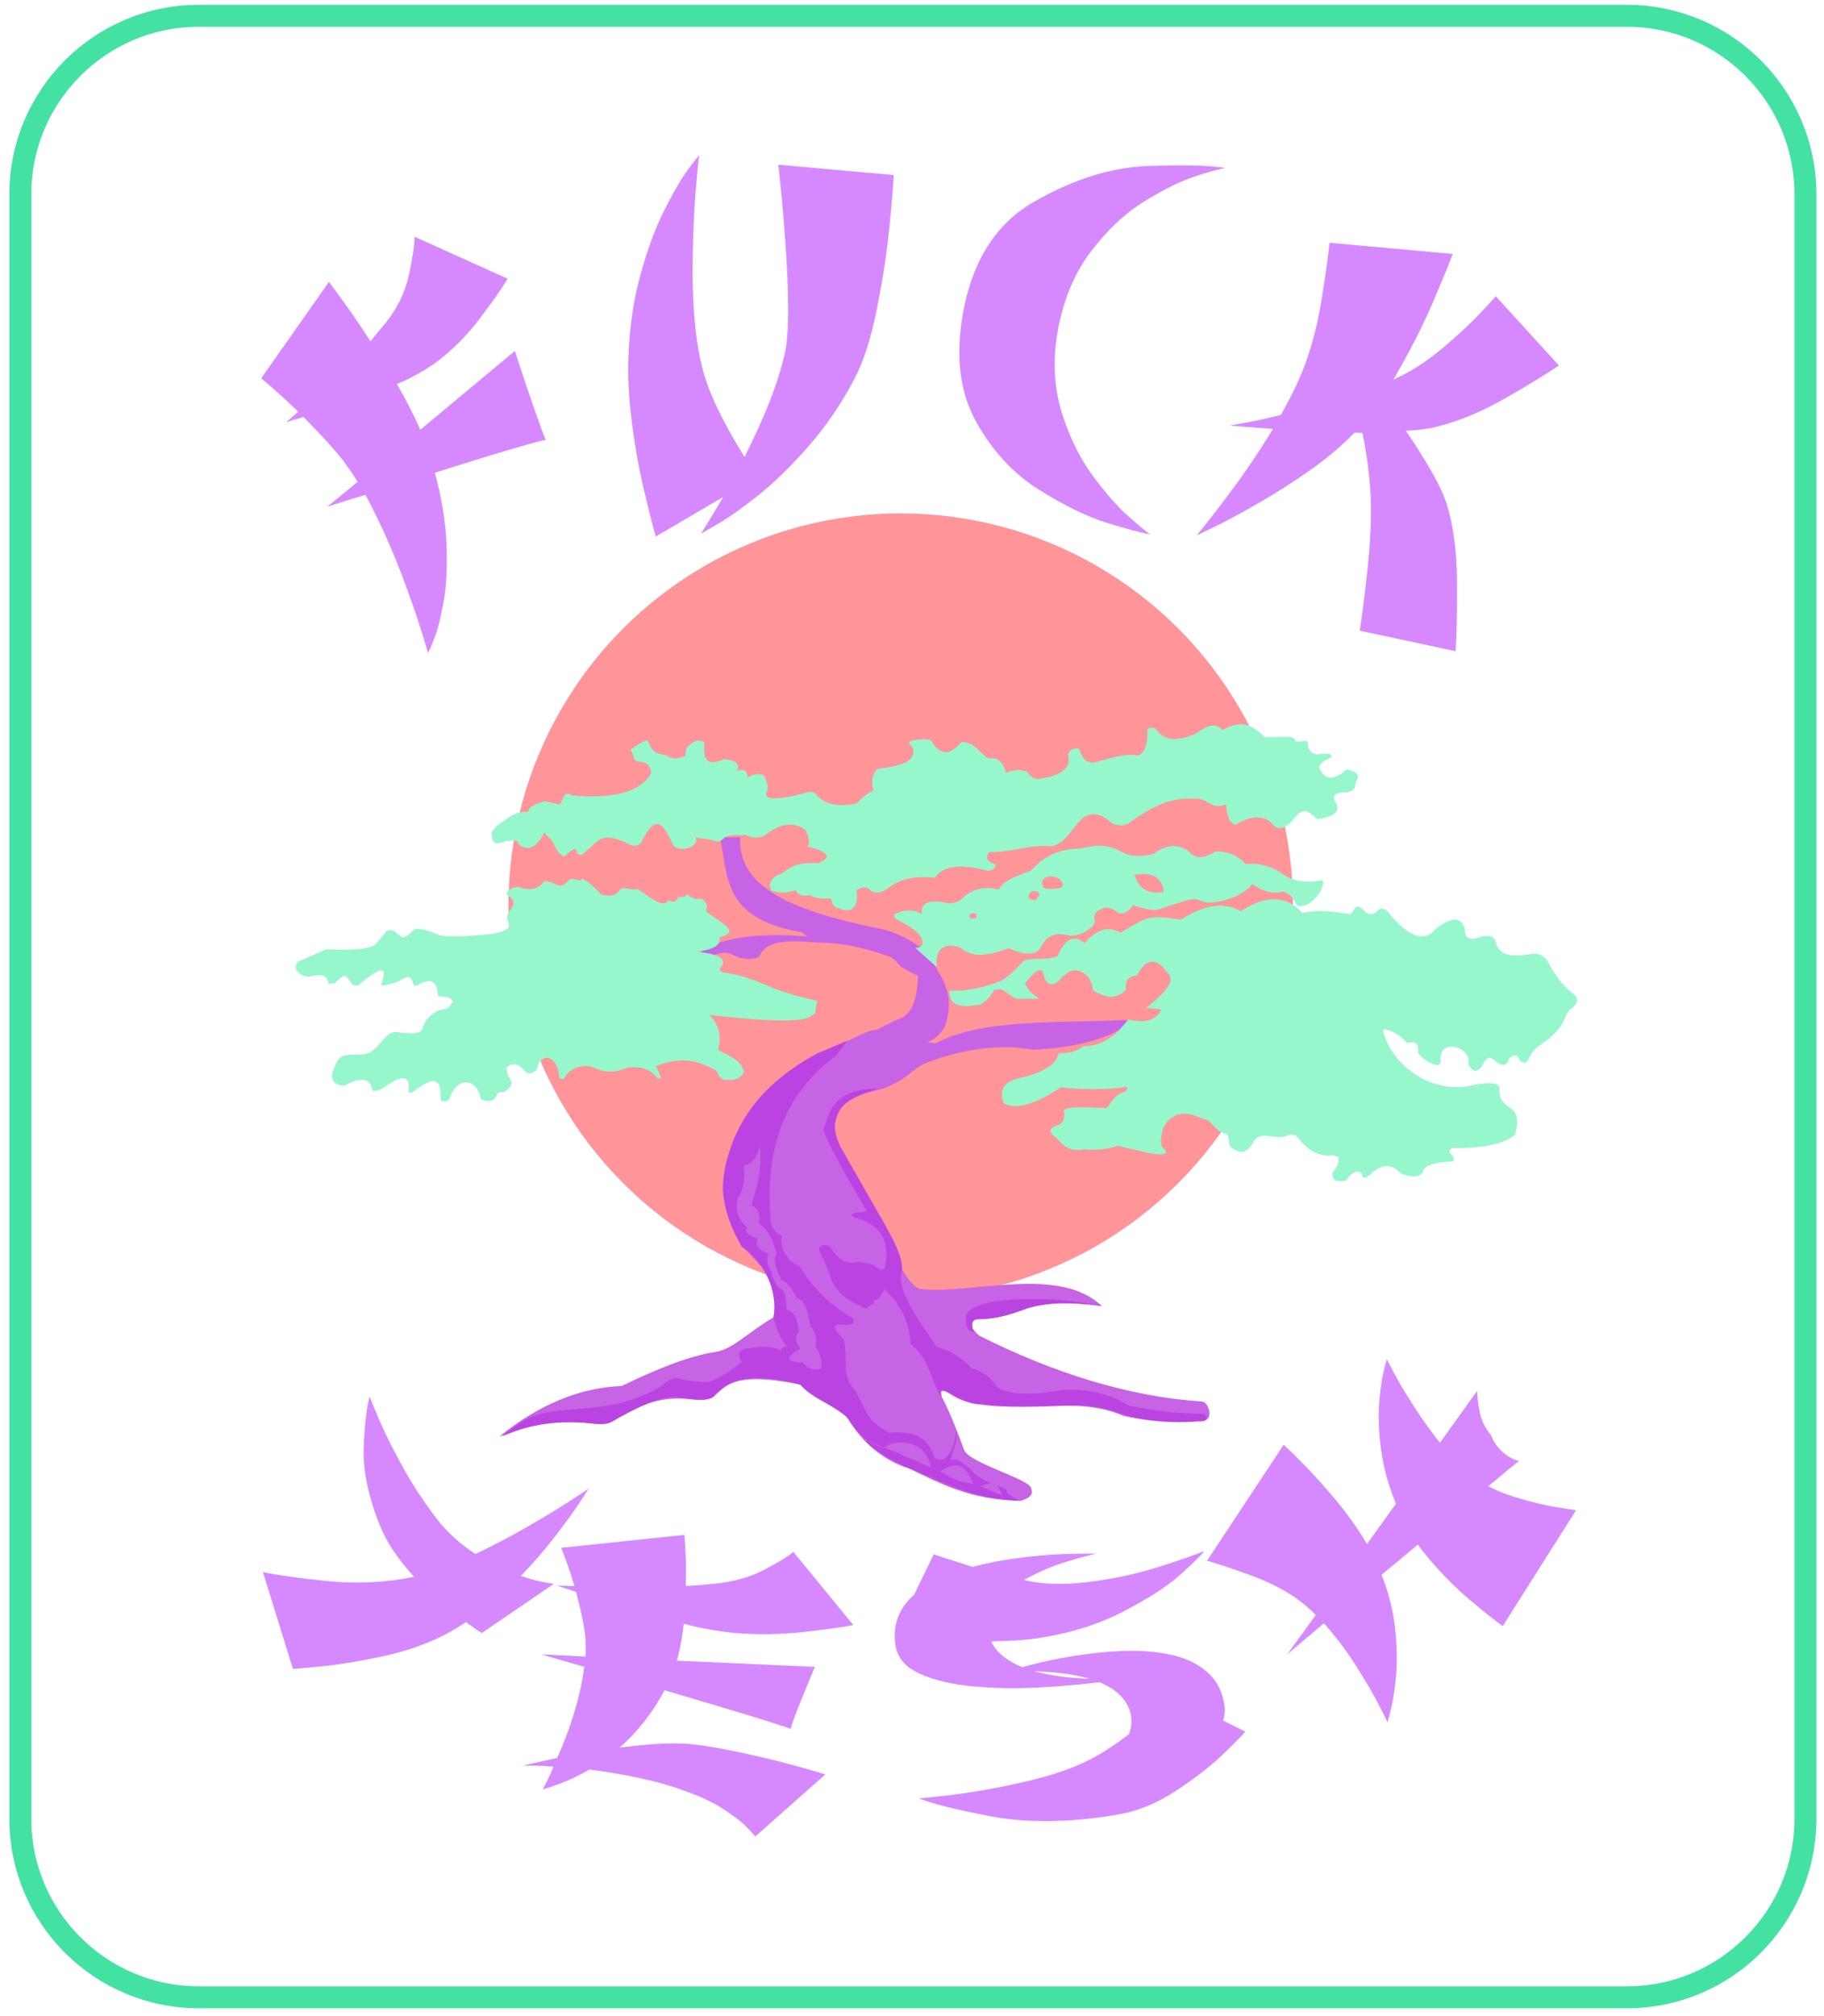 <?xml version="1.0" encoding="UTF-8" standalone="no"?><!DOCTYPE svg PUBLIC "-//W3C//DTD SVG 1.1//EN" "http://www.w3.org/Graphics/SVG/1.1/DTD/svg11.dtd"><svg width="100%" height="100%" viewBox="0 0 1031 1139" version="1.1" xmlns="http://www.w3.org/2000/svg" xmlns:xlink="http://www.w3.org/1999/xlink" xml:space="preserve" xmlns:serif="http://www.serif.com/" style="fill-rule:evenodd;clip-rule:evenodd;stroke-linecap:round;stroke-linejoin:round;stroke-miterlimit:1.5;"><rect id="Artboard1" x="0" y="0" width="1030.91" height="1138.53" style="fill:none;"/><path d="M1020.51,109.834c0,-55.69 -45.213,-100.903 -100.903,-100.903l-807.224,-0c-55.69,-0 -100.903,45.213 -100.903,100.903l0,917.747c0,55.69 45.213,100.903 100.903,100.903l807.224,0c55.69,0 100.903,-45.213 100.903,-100.903l0,-917.747Z" style="fill:none;stroke:#43e2a3;stroke-width:12.41px;"/><g><circle cx="509.112" cy="511.802" r="221.729" style="fill:#ff9499;"/><path id="tree" d="M282.14,811.73c41.664,-17.499 54.224,-2.024 64.925,-9.07c29.116,-19.171 43.487,-9.928 52.274,-11.935c10.878,-2.484 6.687,-17.983 53.229,-8.354c5.493,7.955 23.118,13.235 26.495,18.857c8.387,13.96 19.882,23.776 35.088,28.643c17.682,8.445 34.379,17.617 62.777,18.141c4.439,-1.366 7.445,-3.282 5.968,-6.922c-0.122,-5.246 -35.279,-14.385 -37.953,-21.96c-6.257,-16.951 -10.147,-25.486 -13.128,-30.792c-0.752,-2.161 0.564,-2.668 2.864,-2.387c7.703,4.89 11.56,10.416 59.913,8.593c13.388,-0.651 26.824,-0.43 40.578,5.49c13.118,2.808 26.834,4.297 41.771,3.103c10.754,1.005 6.223,-10.973 2.626,-11.219c-42.01,-2.867 -84.021,-16.182 -126.031,-37.236c-4.498,-3.803 -6.364,-7.167 -1.369,-9.388c28.83,-0.3 23.434,-13.716 70.759,-7.224c-24.115,-23.298 -73.05,-6.776 -101.852,-9.644c-3.16,0.125 -6.968,-4.069 -11.219,-11.219c0.423,-5.876 -5.01,-19.044 -23.869,-48.932c-3.637,-5.763 -10.382,-14.514 -14.083,-26.734c-1.069,-13.954 5.305,-21.92 25.062,-25.779c16.682,-5.548 17.759,-11.849 27.178,-15.447c22.207,-8.485 43.194,-10.383 59.946,-7.229c17.062,-0.761 32.064,-3.581 44.397,-9.071c9.719,-4.957 12.492,-7.773 6.206,-7.638c-37.769,1.759 -79.612,-0.846 -105.98,13.128l-4.535,-0.716c2.917,-1.11 5.899,-2.615 9.547,-8.115c3.801,-10.071 3.622,-19.664 -1.67,-28.644c-5.311,-9.146 -7.54,-18.485 -31.031,-26.495c-45.16,-9.167 -84.536,-21.069 -82.588,-52.513l-11.457,0.239c4.762,21.449 0.89,45.832 46.306,53.468l2.865,2.387c-26.414,-2.021 -48.311,-0.204 -60.867,9.547l1.909,4.297c18.548,-10.642 14.18,0.485 29.121,-1.432c0.965,-0.049 2.803,-0.662 3.252,-1.717c3.682,-8.646 16.813,-8.68 31.597,-7.354c10.904,0.181 22.891,1.241 42.169,8.225c2.879,1.534 4.802,4.843 6.802,6.04c6.319,3.781 9.002,4.027 8.793,5.308c-0.608,12.094 -3.123,21.851 -11.822,24.028l-12.15,6.026c-4.482,-1.043 -23.467,11.223 -30.45,11.957c-36.827,20.311 -54.724,46.747 -56.093,78.53c1.415,11.044 4.52,21.941 11.935,32.463c10.118,10.418 21.136,20.3 16.708,39.384c-15.111,9.015 -22.364,17.401 -31.985,19.334c-11.158,1.589 -26.627,6.282 -53.706,19.335c-23.715,0.896 -46.78,10.561 -69.222,28.643Z" style="fill:#c763e5;"/><path d="M463.359,707.141c-0.864,-3.219 1.009,-4.281 5.617,-3.188c2.787,4.863 6.069,9.012 11.848,9.554c8.365,-0.952 12.718,0.815 15.936,3.351c2.675,1.203 3.775,0.044 3.796,-2.733c2.352,-14.458 -4.224,-22.891 -18.067,-26.418c-1.423,-1.048 -1.65,-1.544 1.614,-2.728c1.739,0.184 3.678,-0.065 5.825,-0.763c-19.266,-32.872 -24.194,-43.258 -24.444,-46.307l3.948,-10.628c5.692,-9.785 15.652,-12.299 27.177,-12.146c-10.357,2.717 -20.578,7.349 -22.926,13.745c-1.402,3.818 -3.763,7.918 1.215,18.746l18.978,33.249c7.2,13.007 16.42,26.907 15.974,36.535c-1.808,5.682 -0.683,12.68 9.988,29.509l9.565,14.12c5.89,1.772 11.82,3.669 19.889,12.146c5.248,1.411 10.061,4.129 13.816,10.02c3.897,3.593 12.497,5.206 28.998,3.492c8.059,-1.753 15.396,-1.488 22.622,-0.911c8.766,1.339 16.619,4.013 23.229,8.502c11.475,2.008 21.633,4.264 42.208,4.555c1.621,0.742 2.384,1.769 1.518,3.34c-7.93,1.32 -17.283,1.623 -28.695,0.456c-6.714,-0.607 -13.683,-1.762 -21.559,-4.859c-8.632,-2.817 -18.686,-4.643 -32.794,-3.643c-25.492,0.918 -36.865,0.198 -43.766,-1.041c-4.613,1.1 -12.411,-2.817 -19.849,-6.702c-3.62,-1.911 -3.534,-1.149 -2.676,3.076c-5.474,-6.698 -6.693,-22.16 -17.517,-30.101c-0.857,-11.112 -4.551,-21.686 -15.03,-30.972c-1.825,4.227 -3.888,6.792 -6.377,6.376c1.14,1.23 0.825,2.043 -1.518,2.278c-2.015,2.778 -3.92,2.472 -5.769,0.607c-6.226,-2.405 -11.87,-6.357 -16.104,-14.07c-1.073,-2.665 0.058,-2.638 -6.67,-16.447Z" style="fill:#ba43e2;"/><path d="M618.393,737.198c-11.178,-2.113 -23.471,-3.454 -38.158,-3.138c-10.27,0.196 -23.436,0.586 -31.884,6.073c-1.586,1.207 -2.984,2.747 -2.125,8.3c0.672,3.33 2.6,4.329 5.162,4.15c-0.864,-0.509 -1.785,-0.811 -1.822,-4.352c0.114,-2.008 0.999,-2.986 2.733,-2.834c7.728,0.029 16.833,-1.615 28.34,-6.175c13.098,-3.754 25.47,-3.151 37.754,-2.024Z" style="fill:#ba43e2;"/><path d="M746.797,497.427c3.772,-0.39 -2.431,13.981 -11.672,14.638c-3.856,0.275 -2.401,-5.941 -9.804,-8.311c-7.141,1.81 -12.441,-0.878 -17.478,-4.208c-4.38,5.937 -17.092,11.161 -26.593,10.347c-7.062,-2.716 -5.636,-2.053 -11.766,-0.811l-12.575,4.049c-2.691,1.602 -7.843,1.312 -16.587,-1.741c-1.351,3.353 -6.109,5.929 -8.72,4.096c0,-0 -2.725,-2.637 -7.087,-2.781c-3.089,1.434 -7.207,2.544 -5.62,7.952c-0.174,3.675 -9.981,9.265 -14.839,7.819c-6.118,-1.409 -11.772,-1.058 -15.558,6.393c-2.479,4.686 -8.168,5.479 -18.328,0.853c-13.901,5.405 -22.458,4.644 -27.28,-0.427c-9.944,-2.963 -14.19,1.011 -13.426,11.083l-12.148,-10.869c3.537,0.179 4.656,-1.565 3.771,-4.878c-0.681,-2.546 -4.769,-6.564 -13.362,-10.68c-4.081,-2.23 -2.489,-3.839 2.132,-5.115c4.7,-0.852 8.408,-0.303 11.082,1.705c-0.001,-4.294 0.376,-8.402 12.361,-6.82c4.297,1.39 8.51,0.614 12.574,-4.049c5.688,-3.629 11.709,-5.175 18.328,-2.984c2.41,-2.912 3.478,-5.591 18.329,-10.656c6.176,-6.411 13.124,-12.248 27.492,-12.574c7.236,-1.402 14.378,-3.27 22.804,1.279c4.503,2.081 8.757,4.36 19.181,1.705c5.84,-4.421 12.136,-6.369 19.607,-1.705c3.202,3.755 7.461,5.548 15.558,0.213c5.772,0.269 11.51,1.374 17.049,7.246c4.976,-0.432 10.244,-0.46 18.968,4.262c6.818,5.727 14.926,6.46 23.607,4.969Zm-198.864,20.156c0.22,1.013 0.672,1.716 1.967,1.296c1.974,0.358 2.391,-0.7 1.743,-2.726c-2.228,-0.358 -3.747,-0.119 -3.71,1.43Zm38.527,-10.995c1.36,-0.213 1.41,-1.112 0.268,-2.637c-2.485,-0.817 -4.639,-0.828 -5.453,2.414c0.328,1.215 1.043,2.078 2.682,2.101c1.259,0.435 2.197,0.07 2.503,-1.878Zm54.751,-12.291c1.284,4.003 3.308,6.806 6.078,8.403c2.77,1.596 6.284,1.986 10.548,1.162c-0.911,-7.335 -5.465,-11.408 -16.626,-9.565Zm-52.025,6.079c-0.569,-3.008 0.525,-4.993 4.604,-5.14c3.002,0.016 5.49,0.892 6.704,3.888c0.381,1.293 0.268,2.435 -2.458,2.771c-5.862,0.823 -8.47,0.161 -8.85,-1.519Z" style="fill:#97f7cc;"/><path d="M191.11,598.842c-5.517,9.341 -4.373,14.243 3.751,14.492c9.118,-4.9 14.352,-4.25 15.515,2.216c0.381,1.671 3.129,0.778 6.867,-1.187c10.246,-7.399 14.999,-7.015 13.502,2.224c0.787,1.065 1.633,1.313 2.559,0.421c7.55,-5.453 16.564,-12.471 15.76,4.251c-0.067,1.389 4.58,1.57 5.209,-0.713c3.205,-11.617 15.092,-12.542 17.594,0.513c2.882,1.551 6.029,1.221 7.512,-0.028c3.127,-3.406 -0.307,-3.879 5.511,-3.998c2.521,-1.477 4.522,-3.392 4.247,-5.707c-2.21,-3.888 -2.557,-4.431 -2.809,-8.038c3.327,-3.33 6.655,-2.316 9.982,1.485c2.199,2.665 4.576,1.868 7.194,-0.361c0.51,-3.643 1.86,-5.791 5.167,-6.917c4.277,0.355 6.958,4.679 7.46,11.327c1.055,1.528 2.74,0.751 3.178,-0.167c2.454,-5.153 11.388,-8.41 17.281,-4.948c5.896,2.442 11.793,2.414 17.689,-0.426c8.979,-1.11 13.699,1.431 16.837,5.328c3.611,2.476 2.635,-0.593 -0.427,-6.181c15.684,-6.234 25.133,-2.336 34.1,2.345c1.714,4.139 3.845,5.915 6.393,5.328c5.083,0.465 7.909,-1.327 9.377,-4.476c-1.549,-6.557 -7.851,-8.743 -14.7,-12.511c2.396,-8.05 0.203,-14.4 -4.907,-19.67c39.746,4.572 55.478,3.768 57.969,-0c3.095,-0.021 1.202,-2.6 3.185,-7.904c-32.194,-7.074 -30.228,-12.49 -53.481,-16.179c-2.437,-0.775 -2.289,-2.31 -0,-4.475c0.959,-5.556 -7.56,-6.033 -14.706,-7.246c10.023,-1.075 13.607,-3.966 12.788,-8.099c12.904,-3.078 -0.098,-8.707 -7.775,-14.605c1.568,-3.555 -0,-5.738 -2.881,-7.346c-2.202,0.671 -4.569,0.518 -7.471,-2.309c-1.507,1.611 -3.251,1.959 -5.178,1.333c-1.665,4.194 -3.754,3.021 -5.844,1.837c-1.681,5.083 -8.443,-0.169 -17.256,-6.272c-2.868,1.565 -8.398,-1.97 -9.954,0.602c-2.131,3.522 -6.673,3.918 -10.512,2.544c-2.636,-2.823 -6.182,-6.461 -10.531,-8.909c-0.802,2.529 -6.584,-1.024 -7.648,0.559c-2.287,3.399 -5.245,4.375 -9.162,1.889l-4.463,-1.291c-4.943,6.281 -10.152,5.135 -15.377,3.527c-4.46,0.463 -5.386,1.96 -6.475,4.109c3.717,2.536 5.848,4.617 1.997,9.146c-2.14,2.886 -1.822,5.281 -0.466,7.468c2.15,3.502 -7.567,5.499 -9.496,5.825c-2.206,0.373 -28.457,2.839 -31.257,0.092c-3.867,-1.812 -7.037,-2.462 -10.063,-2.872c-4.151,-1.002 -4.592,4.382 -9.478,4.8l-3.329,-2.488c-1.217,-1.936 -4.872,-2.491 -6.369,-0.18l-5.029,5.927c-2.722,4.157 -17.013,3.859 -28.481,3.434l-10.823,4.851c-3.232,1.796 -6.358,0.999 -6.226,6.018c1.196,2.491 3.26,4.259 6.973,4.652c4.44,-0.32 9.981,-3.57 11.7,3.913l2.882,-0.092c5.063,-3.071 5.381,-8.224 10.59,0.95l2.979,0.174c13.493,-10.954 17.164,-11.981 13.041,-0.006c13.996,-0.72 15.553,-10.423 18.579,-0l1.667,-0c5.561,-2.854 11.181,-5.515 12.047,5.737c0.046,0.598 0.915,-0.134 1.104,0.521c3.094,0.564 5.633,-0.706 7.309,3.119c-2.197,2.299 -1.605,3.572 -5.718,4.121c-5.445,0.728 -10.674,6.649 -11.119,9.945c-1.113,3.599 -4.083,4.346 -15.279,2.87c-5.176,-0.682 -9.03,7.983 -14.558,11.409c-5.001,3.099 -14.228,-1.022 -18.247,4.299Z" style="fill:#97f7cc;"/><path d="M278.408,473.917c0.175,3.026 3.174,2.915 7.353,1.492c4.25,-1.002 7.106,-0.843 7.353,1.492c4.901,4.23 9.803,2.729 14.705,-6.607c0.885,1.956 3.155,3.008 4.265,4.88c1.551,2.618 2.188,5.964 5.538,7.907c0.545,1.397 1.571,0.865 2.783,-0.408c3.944,-3.447 5.874,-3.821 5.592,-0.819c1.932,2.102 3.483,0.963 4.969,-0.728c6.928,-4.991 8.283,-12.345 24.317,-4.262c3.44,1.809 5.721,1.008 7.382,-1.187c7.514,-15.408 11.632,-11.614 17.357,0.86c1.437,5.608 15.767,2.95 13.258,-3.259l7.367,0.945c3.488,0.847 5.642,2.241 8.017,-0.248c3.036,-3.18 8.656,-1.407 12.535,-2.402c2.711,1.117 4.952,2.745 10.443,0.852c8.2,-6.499 16.167,-9.012 23.656,-3.41c2.417,5.215 2.385,7.864 1.066,9.164c14.909,3.964 12.108,6.876 5.967,9.591c-10.976,-0.969 -15.933,2.243 -20.46,5.754c-5.291,1.448 -8.208,5.516 -5.848,9.633c4.081,1.428 8.578,1.611 13.728,-0.164c1.5,2.835 4.043,3.758 7.678,2.679c3.092,1.708 6.989,2.464 12.038,1.859c1.265,4.06 2.786,5.988 4.586,5.6c4.032,1.683 7.017,1.592 8.737,-0.639c1.425,-2.281 2.168,-5.139 1.279,-9.378c3.818,-2.805 6.522,-1.894 8.738,0.64c4.431,1.251 6.412,0.273 10.665,-3.103c8.27,-5.327 16.691,-5.521 25.139,-4.783c4.75,-7.326 15.692,-7.542 30.05,-3.836c3.453,-0.577 4.159,-1.977 4.049,-3.623c-3.395,-1.284 -6.843,-3.008 -3.465,-6.966c13.211,0.241 23.218,-4.657 35.647,-3.264c7.888,-3.12 8.974,-7.034 15.003,-13.873c4.863,-5.398 10.5,-5.717 16.965,-0.619c3.076,3.279 9.055,3.53 11.953,0.76c13,-8.963 22.998,-14.103 35.999,-13.121c7.834,-0.947 9.829,6.737 18.115,3.197c0.425,6.523 2.073,10.803 5.701,11.455c9.068,-6.291 17.503,-4.937 21.346,0.537c2.758,2.528 6.283,1.642 10.641,-2.947c6.08,-8.424 8.954,-5.195 13.963,-0.759c9.434,-1.253 13.961,-4.622 9.898,-10.137c-1.31,-3.258 0.561,-4.558 3.879,-4.969c6.892,0.438 7.783,-2.44 7.885,-5.754c2.835,-3.805 0.768,-6.11 -5.115,-7.246c-7.701,6.934 -12.66,5.842 -15.558,-1.279c0.601,-2.176 3.159,-3.863 6.607,-5.328c1.519,-2.075 -0.731,-2.62 -7.759,-1.847c-3.951,-0.555 -5.347,-3.221 -5.206,-7.156c-0.559,-0.954 -2.699,-0.033 -6.994,-0.098c0.45,-4.26 -9.102,-2.19 -17.459,-2.496c-9.732,-10.289 -16.877,-7.802 -23.747,-3.961c-4.309,-4.502 -8.321,-2.856 -14.943,1.894c-11.181,4.965 -18.75,3.818 -22.993,-2.959c-3.505,-0.774 -4.792,0.036 -4.562,1.931c0.385,9.234 -3.43,14.607 -6.603,13.165c-8.172,-0.555 -15.818,2.39 -23.812,4.327c-5.587,-0.104 -6.813,-4.024 -8.073,-7.915c-3.864,-0.494 -5.555,1.057 -6.394,3.41c1.983,6.947 -2.81,11.462 -14.705,13.427c-3.045,0.79 -5.932,0.162 -8.443,-3.853c-3.993,-1.403 -7.985,-1.073 -11.977,0.726c-0.473,-4.076 -3.895,-9.224 -8.489,-8.213c-3.682,0.811 -8.13,-8.73 -14.162,-8.842c-0.234,-0.255 -1.779,-1.126 -3.185,0.411c-3.497,3.823 -6.7,5.544 -9.177,4.844c-9.022,-3.646 -3.678,-7.031 -10.61,-7.275c-6.435,0.32 -11.825,0.926 -7.171,4.287c2.887,8.659 -6.789,10.845 -19.81,12.533c-2.702,2.993 -3.951,7.429 -2.027,12.202c-3.366,1.519 -6.569,3.633 -9.4,7.11c-12.971,3.403 -21,-1.392 -23.325,-5.207c-1.428,-1.326 -3.652,-1.567 -7.037,-0.224c-13.504,3.507 -22.093,3.863 -21.007,-0.28c2,-3.703 -0.009,-5.918 -0.866,-9.442c-2.355,-1.973 -5.684,-1.611 -9.818,0.686c0.186,-4.405 -2.181,-4.98 -5.91,-3.513c1.962,-4.163 -0.525,-6.437 -7.459,-6.819c-6.208,2.522 -12.061,4.257 -10.869,-9.591c-2.079,-0.888 -4.061,-2.014 -7.728,0.955c-2.164,1.687 -3.564,3.668 -2.835,6.467c-4.872,2.784 -9.134,1.629 -11.548,-0.28c-5.456,-0.242 -7.77,-2.929 -9.218,-6.289c-0.972,-2.005 -0.145,-3.817 -10.535,3.372c2.055,1.905 1.019,6.71 4.805,6.728c4.204,0.019 6.487,2.076 7.009,6.31c-6.05,11.24 -21.906,14.775 -44.78,12.796c-1.349,-0.117 -1.47,-1.837 -4.118,-0.407l-2.742,5.569l-8.553,-1.937c-4.581,1.725 -8.28,2.093 -9.525,6.042c-7.175,-0.085 -10.102,2.579 -13.399,5.003c-4.663,2.918 -8.649,5.971 -6.607,10.23Z" style="fill:#97f7cc;"/><path d="M536.611,559.82c10.711,0.243 20.556,-2.04 29.837,-5.968c5.071,-3.426 7.117,-5.483 11.473,-10.339c2.522,-3.007 13.184,-0.431 19.855,-3.3c3.777,-8.694 8.468,-13.098 15.345,-7.247c6.813,-8.573 13.553,-9.669 20.246,-5.967c16.378,-9.954 16.341,-9.781 34.313,-7.459c13.995,-9.058 24.921,-9.814 33.673,-4.689c14.598,-9.712 26.138,-8.666 34.896,1.049c8.378,-2.125 16.554,-1.085 25.767,0.485c4.239,0.722 2.265,-9.072 10.305,-0.681c2.279,1.288 4.191,1.052 5.755,-0.64c3.525,-3.601 6.171,-0.608 8.738,2.984c10.948,12.328 18.617,13.606 24.082,7.459c8.369,-6.971 14.521,-8.422 17.05,-0.852c-0.08,5.367 2.613,7.129 9.088,4.63c4.693,-1.128 7.628,-0.214 8.388,2.829c1.707,7.125 7.456,9.176 20.008,6.885c4.383,-0.732 8.697,1.595 10.1,5.631c3.99,7.18 8.493,13.052 13.794,16.895c3.271,2.628 2.501,5.257 -0.426,7.885c-6.284,3.085 -0.671,9.009 -18.115,20.886c-3.606,2.377 -5.692,5.313 -7.033,8.525c-0.908,2.067 -2.445,2.342 -4.902,-0c-1.294,-3.69 -3.481,-2.914 -5.967,-0.64c-0.783,4.167 -3.415,4.046 -6.82,2.131c-1.635,-1.779 -3.016,-2.568 -4.192,-2.561c-1.665,0.011 -2.92,1.617 -3.907,4.266c-3.6,4.519 -5.704,3.451 -8.112,-0.855c2.94,-8.899 -16.041,-15.337 -15.544,-2.768c0.838,7.432 -9.885,0.601 -12.787,-3.623c0.682,-4.703 -1.141,-6.797 -6.181,-5.541c-5.974,-6.24 -9.939,-7.297 -13.639,-7.672c2.256,15.017 23.252,38.36 52.001,31.329c7.9,-1.471 14.022,-1.115 13.853,1.918c-0.821,14.738 14.372,6.547 8.738,26.426c-7.208,5.83 -19.799,7.543 -34.739,7.46c-1.297,-0.133 -2.095,0.688 -2.344,2.557c4.778,4.537 2.477,5.168 -1.066,5.115c-9.065,0.672 -13.868,2.765 -14.066,6.394c-2.637,2.592 -6.863,2.483 -12.361,0.213c-5.309,-5.843 -10.556,-5 -15.77,-0.64c-4.773,4.68 -6.014,3.293 -6.394,0.427c-3.128,-1.923 -5.991,0.271 -8.738,4.262c-6.612,1.188 -8.285,-0.918 -7.459,-4.689c2.231,-2.749 3.732,-5.422 3.197,-7.885c-0.146,-1.016 -1.665,-1.453 -3.623,-1.705c-8.725,0.883 -14.371,-3.717 -19.181,-9.804c-1.367,-1.971 -3.292,-2.027 -5.328,-1.705c-7.362,4.374 -16.586,-4.783 -21.099,5.968c-3.318,4.521 -6.98,4.503 -10.869,1.492c-3.382,-1.862 -0.262,-7.437 -4.354,-8.429c-5.813,-1.41 -7.534,-8.242 -12.056,-7.982c-8.814,-4.253 -16.809,-4.989 -22.378,4.689c-1.983,6.668 -1.808,10.511 0.213,11.935c3.272,3.581 -0.808,3.769 -7.459,2.77l-18.542,-4.262c-6.169,1.984 -12.545,2.727 -19.18,1.918c-7.123,1.743 -11.698,-1.61 -15.558,-6.394c-5.528,-3.665 -3.691,-5.889 1.492,-7.459c2.765,-1.688 3.025,-4.003 2.983,-6.393c-2.778,-4.597 11.7,-3.441 24.083,-2.984c4.136,-6.662 7.471,-9.002 10.443,-9.377c1.99,-2.798 1,-3.292 -2.131,-2.132c-15.409,1.4 -25.217,0.726 -34.313,-0.213c-14.971,9.824 -25.802,12.862 -32.394,8.951c-3.35,-9.6 2.301,-13.256 11.295,-14.705c14.599,-3.915 18.513,-8.579 19.821,-13.426c5.164,-0.202 10.11,-0.811 13.639,-4.05c7.952,0.09 14.41,-3.259 20.034,-8.525l5.754,-6.606c9.863,2.449 15.662,0.157 18.541,-5.541c-5.779,-0.831 -7.851,-0.955 -8.738,-0.853c16.378,-12.987 15.194,-17.088 12.148,-20.246c-6.938,-9.225 -12.439,-7.229 -17.049,1.705c-4.318,0.638 -7.221,2.568 -6.181,8.098c-6.548,6.511 -12.675,3.976 -18.754,0.427c-0.836,-6.788 -3.828,-9.442 -7.46,-10.87c-4.191,-1.793 -8.382,0.99 -12.574,6.181c-3.978,2.492 -6.255,0.81 -7.672,-2.984c-0.676,-6.419 -4.626,-4.158 -10.656,3.623c1.059,2.808 3.334,5.697 7.885,8.738l-13.426,0l-7.673,-5.328l-4.262,0.213c-1.894,4.097 -4.64,6.49 -7.672,8.312c-12.148,2.557 -18.044,-0 -17.689,-7.672Z" style="fill:#97f7cc;"/><g><path d="M209.404,192.838c4.443,-5.485 7.332,-8.992 8.666,-10.522c6.595,-8.289 10.945,-17.26 13.049,-26.915c2.104,-9.654 3.184,-16.867 3.24,-21.637l52.563,23.715c-2.998,5.159 -8.236,12.657 -15.713,22.495c-7.478,9.838 -15.924,18.242 -25.339,25.212c-4.461,3.17 -9.244,6.015 -14.348,8.534c-3.165,1.563 -5.562,2.649 -7.189,3.259c3.192,5.491 6.171,11.038 8.938,16.643c2.075,4.203 3.508,7.271 4.301,9.203l53.462,-44.54c1.046,3.259 2.453,7.575 4.221,12.946c1.767,5.371 4.218,12.535 7.353,21.491c3.135,8.956 5.106,14.251 5.913,15.886c-0.153,-0.312 -6.512,1.375 -19.076,5.059c-12.563,3.685 -27.11,8.154 -43.639,13.409c3.909,14.43 6.106,28.036 6.589,40.818c0.484,12.781 -0.086,23.59 -1.711,32.426c-1.624,8.837 -3.263,15.406 -4.916,19.707c-1.653,4.301 -2.928,7.253 -3.823,8.857c-0.867,-3.057 -2.486,-8.332 -4.859,-15.825c-2.373,-7.493 -5.735,-16.99 -10.086,-28.492c-4.352,-11.501 -9.178,-22.623 -14.481,-33.365c-1.306,-2.647 -2.379,-4.779 -3.218,-6.398c-0.839,-1.619 -1.752,-3.346 -2.739,-5.182c-4.286,1.244 -7.876,2.314 -10.769,3.21c-2.892,0.895 -5.268,1.656 -7.128,2.284c-1.859,0.627 -3.099,1.046 -3.719,1.255l17.231,-14.168c-1.641,-2.675 -4.002,-6.156 -7.083,-10.444c-4.21,-5.763 -12.048,-14.479 -23.512,-26.148c-2.325,0.663 -4.206,1.205 -5.646,1.625c-1.44,0.42 -2.454,0.727 -3.041,0.92c-0.588,0.194 -1.03,0.315 -1.327,0.365c0.646,-0.319 2.969,-2.288 6.967,-5.908c-4.628,-4.492 -8.861,-8.428 -12.699,-11.81c-3.838,-3.381 -6.568,-5.736 -8.188,-7.066l38.308,-54.485c1.824,2.392 5.046,6.803 9.666,13.235c4.621,6.431 9.215,13.215 13.782,20.351Z" style="fill:#d689fe;fill-rule:nonzero;"/><path d="M420.817,258.185c12.049,-23.757 19.77,-43.87 23.163,-60.339c1.145,-6.423 1.643,-15.153 1.495,-26.189c-0.147,-11.037 -0.666,-22.62 -1.557,-34.751c-0.89,-12.131 -1.679,-21.651 -2.366,-28.563c-0.688,-6.911 -1.22,-12.005 -1.598,-15.282l65.252,5.852c-0.325,5.98 -1.133,15.641 -2.423,28.984c-1.289,13.343 -3.609,28.595 -6.959,45.758c-3.35,17.163 -7.738,30.819 -13.164,40.969c-7.318,13.862 -15.863,26.359 -25.633,37.489c-9.771,11.131 -18.952,20.14 -27.544,27.028c-8.593,6.888 -15.752,12.06 -21.477,15.515c-5.726,3.456 -9.72,5.751 -11.981,6.886c0.358,-0.042 4.599,-6.953 12.723,-20.733l-38.086,22.344c-1.666,-5.663 -4.003,-14.94 -7.011,-27.831c-3.007,-12.892 -5.346,-26.581 -7.015,-41.069c-1.271,-11.038 -1.764,-21.292 -1.478,-30.762c0.453,-16.829 2.634,-32.503 6.542,-47.021c3.908,-14.519 8.366,-26.785 13.373,-36.798c5.007,-10.014 9.211,-17.402 12.612,-22.162c3.402,-4.761 5.907,-8.021 7.517,-9.779c-0.544,4.082 -1.226,11.064 -2.045,20.945c-0.818,9.88 -1.359,22.329 -1.622,37.345c-0.263,15.016 0.336,28.862 1.796,41.538c0.874,7.589 2.143,14.521 3.808,20.795c3.145,12.832 11.038,29.442 23.678,49.831Z" style="fill:#d689fe;fill-rule:nonzero;"/><path d="M597.473,189.289c-2.448,16.048 -1.471,30.928 2.933,44.64c4.404,13.711 10.219,25.414 17.445,35.107c7.226,9.692 13.749,17.134 19.569,22.326c5.82,5.191 10.038,8.708 12.653,10.551c-5.117,-0.851 -13.265,-3.019 -24.445,-6.506c-11.179,-3.486 -23.965,-9.725 -38.356,-18.717c-14.39,-8.992 -26.176,-21.686 -35.355,-38.084c-9.179,-16.397 -11.819,-36.327 -7.919,-59.79c5.11,-30.741 18.658,-52.38 40.645,-64.917c21.987,-12.536 43.073,-19.217 63.258,-20.041c20.186,-0.825 35.084,-0.482 44.693,1.027c-3.384,0.581 -9.031,2.151 -16.942,4.707c-7.912,2.557 -17.394,7.207 -28.448,13.949c-11.054,6.742 -21.33,16.386 -30.828,28.93c-9.499,12.545 -15.8,28.151 -18.903,46.818Z" style="fill:#d689fe;fill-rule:nonzero;"/><path d="M794.671,243.365c12.7,18.833 20.369,32.582 23.006,41.247c3.806,12.018 5.762,26.654 5.867,43.908c0.105,17.255 -0.155,30.391 -0.778,39.409l-54.15,-11.579c1.067,-6.874 2.408,-17.456 4.022,-31.747c1.614,-14.29 2.374,-26.994 2.279,-38.112c-0.104,-12.42 -1.698,-26.378 -4.781,-41.874c-1.154,-0.154 -2.656,-0.204 -4.506,-0.152c-7.123,7.342 -15.432,14.365 -24.924,21.068c-9.493,6.702 -19.165,12.88 -29.016,18.533c-9.852,5.653 -17.584,9.86 -23.198,12.622c-5.613,2.763 -9.644,4.699 -12.091,5.81c3.991,-4.725 10.121,-12.579 18.389,-23.561c8.269,-10.983 16.516,-23.173 24.742,-36.572c-8.631,-0.686 -14.459,-1.135 -17.483,-1.347c-3.025,-0.212 -5.398,-0.405 -7.119,-0.58c2.083,-0.319 5.929,-1.013 11.539,-2.083c5.609,-1.07 11.457,-2.379 17.543,-3.927c6.615,-11.717 11.452,-22.045 14.513,-30.983c3.702,-10.37 6.62,-22.28 8.752,-35.729c2.132,-13.45 3.532,-23.625 4.201,-30.524l69.672,6.287c-2.086,5.601 -5.692,14.406 -10.816,26.415c-5.125,12.01 -11.443,24.666 -18.954,37.971l-3.776,6.689c0.612,-0.352 1.514,-0.814 2.707,-1.387c1.192,-0.573 2.305,-1.116 3.339,-1.629c7.409,-3.891 14.913,-9.05 22.513,-15.476c7.599,-6.426 13.9,-12.239 18.904,-17.439c5.003,-5.199 8.482,-8.943 10.435,-11.229l35.632,39.105c-6.51,4.498 -16.439,10.581 -29.786,18.248c-13.346,7.667 -26.243,13.071 -38.689,16.213c-4.719,1.323 -10.715,2.125 -17.988,2.405Z" style="fill:#d689fe;fill-rule:nonzero;"/></g><g><path d="M234.021,890.923c-4.479,-4.964 -8.294,-9.772 -11.445,-14.424c-3.15,-4.652 -5.839,-9.672 -8.066,-15.061c-6.544,-16.533 -9.515,-31.361 -8.914,-44.484c0.601,-13.124 1.719,-22.402 3.355,-27.835c1.014,2.727 3.025,7.569 6.033,14.526c3.008,6.957 7.261,15.408 12.76,25.355c5.498,9.946 11.856,19.635 19.074,29.066c5.736,7.503 13.049,14.161 21.937,19.974c9.953,-4.749 19.606,-9.816 28.959,-15.201c9.354,-5.384 16.947,-9.957 22.779,-13.717c5.832,-3.761 9.91,-6.429 12.234,-8.006c-1.1,1.816 -3.231,5.075 -6.392,9.777c-3.161,4.702 -7.597,10.74 -13.308,18.115c-5.711,7.374 -11.926,14.512 -18.643,21.415c4.363,1.456 8.253,2.531 11.67,3.225c3.417,0.695 5.76,1.1 7.028,1.218l-40.694,27.756c-0.847,-0.31 -3.861,-2.347 -9.041,-6.112c-6.508,4.414 -13.217,8.062 -20.126,10.944c-8.711,3.747 -18.871,6.792 -30.479,9.135c-11.607,2.343 -21.476,3.934 -29.607,4.775c-8.13,0.841 -13.983,1.37 -17.559,1.588l-16.96,-54.755c7.76,1.728 19.729,3.416 35.908,5.067c16.179,1.65 31.927,1.011 47.244,-1.917c1.104,-0.15 1.855,-0.292 2.253,-0.424Z" style="fill:#d689fe;fill-rule:nonzero;"/><path d="M382.559,938.301l78.005,3.475c-0.887,2.207 -2.316,5.681 -4.287,10.421c-1.97,4.74 -3.91,9.536 -5.82,14.388c-1.91,4.853 -3.082,8.298 -3.514,10.336c0.041,-0.191 -3.83,-1.512 -11.612,-3.962c-7.782,-2.45 -15.735,-4.886 -23.858,-7.309c-8.124,-2.422 -20.075,-5.973 -35.853,-10.652c-6.703,12.62 -15.162,23.437 -25.377,32.451c18.296,-2.441 32.386,-3.045 42.272,-1.812c6.956,0.81 15.569,2.305 25.84,4.485c8.587,1.822 16.059,3.557 22.418,5.206c6.359,1.649 11.828,3.142 16.408,4.48c4.58,1.338 7.699,2.249 9.357,2.734l-39.652,35.112c-0.774,-1.096 -2.456,-2.95 -5.046,-5.563c-2.591,-2.613 -6.678,-5.776 -12.263,-9.49c-5.585,-3.714 -12.309,-7.005 -20.17,-9.871c-5.201,-1.969 -10.078,-3.586 -14.631,-4.851c-4.553,-1.266 -9.799,-2.529 -15.737,-3.789c-6.66,-1.413 -15.287,-2.845 -25.881,-4.294c-5.922,3.402 -11.316,6.001 -16.183,7.797c-4.868,1.796 -8.272,2.92 -10.213,3.373c0.51,-0.823 1.39,-2.5 2.64,-5.03c1.249,-2.53 2.406,-5.113 3.468,-7.75c-4.95,-0.384 -8.763,-0.595 -11.438,-0.63c-2.676,-0.035 -4.563,-0.036 -5.66,-0.003c-0.241,-0.051 6.144,-1.491 19.156,-4.321c6.143,-13.538 10.681,-27.217 13.613,-41.037c0.487,-2.292 1.056,-5.765 1.708,-10.419c-4.586,-1.306 -8.715,-2.498 -12.386,-3.577c-3.67,-1.078 -6.395,-1.872 -8.173,-2.383c-1.779,-0.51 -3.022,-0.874 -3.731,-1.091l25.025,1.217c0.084,-1.979 0.078,-5.108 -0.02,-9.388c-0.27,-5.448 -2.044,-14.477 -5.322,-27.085c-2.581,-0.881 -4.673,-1.591 -6.278,-2.131c-1.604,-0.54 -2.741,-0.915 -3.409,-1.123c-0.669,-0.208 -1.157,-0.379 -1.464,-0.51c0.802,0.17 4.207,0.327 10.214,0.47c-1.461,-4.969 -2.907,-9.419 -4.337,-13.349c-1.43,-3.931 -2.478,-6.699 -3.143,-8.304l69.598,-7.294c0.223,2.11 0.463,5.722 0.72,10.834c0.257,5.113 0.284,11.109 0.082,17.987c4.135,-0.12 9.12,-0.494 14.955,-1.119c11.375,-1.047 21.095,-3.676 29.158,-7.889c8.064,-4.212 13.631,-7.623 16.7,-10.233l33.872,41.33c-6.051,1.245 -15.664,2.583 -28.839,4.013c-13.176,1.43 -26.346,1.548 -39.509,0.352c-6.154,-0.641 -12.4,-1.633 -18.739,-2.978c-3.932,-0.835 -6.848,-1.52 -8.746,-2.056c-0.506,4.751 -1.265,9.515 -2.278,14.291c-0.636,2.994 -1.182,5.174 -1.64,6.541Z" style="fill:#d689fe;fill-rule:nonzero;"/><path d="M578.829,892.706c0.424,0.071 0.788,0.152 1.09,0.24c0.303,0.089 0.797,0.216 1.483,0.382c10.402,2.08 22.872,2.091 37.411,0.035c13.239,-1.872 25.624,-4.66 37.155,-8.362c11.531,-3.702 19.8,-6.597 24.806,-8.686c-2.396,2.976 -7.145,7.62 -14.247,13.932c-7.102,6.312 -17.834,13.17 -32.196,20.575c-14.363,7.405 -31.047,12.452 -50.053,15.14c-6.435,0.778 -14.446,1.25 -24.032,1.419c2.847,6.071 8.712,10.932 17.596,14.581c10.999,-3.068 22.387,-5.434 34.164,-7.1c9.747,-1.379 18.946,-2.089 27.598,-2.13c8.652,-0.042 16.754,0.864 24.307,2.719c7.553,1.854 13.873,5.097 18.96,9.73c5.088,4.632 8.178,10.812 9.271,18.538c0.4,2.833 0.133,5.628 -0.802,8.388l12.571,6.294c-2.567,2.932 -7.1,7.494 -13.598,13.684c-6.498,6.19 -14.977,12.726 -25.437,19.608c-10.459,6.882 -20.977,11.302 -31.553,13.259c-2.094,0.428 -5.252,0.94 -9.476,1.537c-23.961,3.389 -45.414,3.272 -64.36,-0.353c-18.947,-3.624 -32.323,-6.964 -40.128,-10.019c1.643,-0.101 5.217,-0.458 10.722,-1.072c5.505,-0.615 9.801,-1.14 12.888,-1.577c14.376,-2.033 28.325,-4.744 41.847,-8.133c13.522,-3.39 24.933,-7.645 34.234,-12.765c5.764,-3.179 12.122,-7.425 19.075,-12.74c1.278,-3.265 1.681,-6.57 1.208,-9.916c-1.192,-8.429 -7.121,-14.908 -17.786,-19.437c-11.895,1.419 -23.682,2.429 -35.362,3.028c-11.68,0.6 -23.536,0.387 -35.57,-0.64c-12.034,-1.027 -22.208,-3.401 -30.522,-7.124c-8.314,-3.723 -12.977,-9.162 -13.989,-16.317c-0.83,-5.866 -0.298,-11.185 1.595,-15.957c1.894,-4.772 4.873,-8.892 8.94,-12.36l11.165,-22.981c-0.325,0.046 6.972,2.433 21.89,7.161c7.183,-1.936 14.876,-3.485 23.079,-4.645c10.234,-1.447 19.681,-2.307 28.342,-2.578c8.661,-0.272 14.864,-0.344 18.61,-0.216c-3.871,0.745 -9.756,2.333 -17.656,4.766c-7.899,2.432 -15.646,5.796 -23.24,10.092Zm5.664,51.472c9.057,2.532 19.535,3.977 31.432,4.332c-8.037,-2.348 -18.514,-3.792 -31.432,-4.332Z" style="fill:#d689fe;fill-rule:nonzero;"/><path d="M813.918,815.164l21.033,-29.348c-0.037,2.605 0.404,6.428 1.323,11.471c0.92,5.043 3.117,9.591 6.591,13.644c0.693,2.321 2.057,4.668 4.09,7.041c2.119,2.471 4.536,4.409 7.251,5.811c2.715,1.403 4.29,1.918 4.726,1.544c-0.127,-0.148 -6.015,4.642 -17.664,14.37c4.884,2.673 11.08,5.08 18.587,7.22c7.506,2.14 13.965,3.656 19.376,4.549c5.411,0.893 9.28,1.499 11.608,1.819l-41.432,65.484c-3.88,-2.762 -9.811,-7.475 -17.792,-14.139c-7.982,-6.664 -15.637,-14.272 -22.967,-22.823c-3.39,-3.955 -5.786,-7.003 -7.19,-9.144c-4.546,3.897 -11.389,9.591 -20.527,17.081c3.932,10.007 6.449,19.875 7.551,29.606c1.102,9.731 1.336,18.449 0.701,26.153c-0.635,7.704 -1.479,13.809 -2.534,18.314c-1.054,4.505 -1.845,7.584 -2.373,9.237c-1.027,-2.206 -2.923,-5.962 -5.687,-11.267c-2.765,-5.305 -6.62,-11.882 -11.567,-19.733c-4.946,-7.85 -10.343,-15.186 -16.19,-22.007l-2.479,-2.892c-5.025,4.221 -9.401,7.908 -13.128,11.06c-3.727,3.152 -6.275,5.315 -7.645,6.489l16.141,-22.196c-3.195,-3.35 -7.123,-6.672 -11.783,-9.965c-6.916,-4.791 -15.543,-9.058 -25.882,-12.801c-10.339,-3.742 -18.269,-6.377 -23.791,-7.903l43.315,-65.555c0.93,0.832 2.859,2.673 5.787,5.522c2.929,2.849 6.16,6.146 9.694,9.891c3.534,3.745 6.975,7.57 10.322,11.475c8.94,10.43 16.041,20.163 21.303,29.201l16.325,-22.739c-4.186,-10.304 -6.945,-20.265 -8.276,-29.886c-1.332,-9.62 -1.742,-18.165 -1.23,-25.635c0.512,-7.47 1.239,-13.302 2.181,-17.497c0.942,-4.195 1.667,-7.067 2.175,-8.617c0.94,1.852 2.653,5.079 5.138,9.68c2.485,4.601 6.046,10.488 10.682,17.662c4.636,7.173 9.382,13.781 14.237,19.823Z" style="fill:#d689fe;fill-rule:nonzero;"/></g><path id="a" d="M491.231,814.418c-4.776,-2.992 -7.966,-7.197 -11.486,-12.338c-3.686,-5.383 -21.088,-12.979 -27.474,-19.792c-23.014,-6.202 -38.6,-4.644 -47.366,5c-1.516,2.56 -3.427,3.073 -6.01,3.295c-17.309,1.487 -14.72,-8.577 -49.963,10.921c-5.935,3.284 -7.527,3.589 -15.245,2.655c-16.435,-1.418 -32.36,-0.434 -50.106,7.541c7.638,-6.202 15.456,-12.213 27.28,-14.008c10.533,-1.599 25.447,-1.686 38.203,-4.588c11.073,-2.519 24.294,-8.547 27.053,-11.942c6.921,-4.655 4.156,-1.209 22.399,-0.313c5.281,0.894 16.974,-8.627 20.725,-11.01c-3.116,-6.025 -0.598,-8.203 5.243,-8.11c7.972,-1.801 12.746,-0.403 17.203,1.311c-0.116,-1.624 1.017,-2.31 3.523,-1.967c-3.045,-2.523 -5.558,-8.772 -7.947,-15.892c3.044,-20.194 -9.323,-35.457 -17.949,-40.732c-10.119,-17.671 -13.646,-33.346 -7.446,-52.247c5.733,-20.062 19.781,-40.789 49.971,-56.935l17.194,-7.296l-6.482,8.402c-33.143,24.884 -40.007,58.158 -36.869,94.625c1.327,4.299 3.542,6.23 6.18,7.033c-0.578,5.015 0.296,8.689 2.558,11.083c1.474,3.333 4.238,4.824 7.246,5.967c9.953,16.059 20.09,23.641 30.263,29.624c0.881,0.819 0.871,1.935 -0.213,3.41c-1.734,0.531 -4.612,0.555 -8.312,0.213c-3.571,0.487 -0.481,4.306 3.41,8.524c0.998,3.281 1.373,9.182 1.279,17.05c1.038,7.805 3.639,9.425 5.935,12.721l5.147,10.296c3.792,7.254 8.53,9.777 13.213,12.574c27.576,-2.299 22.868,16.036 27.942,15.13c5.56,1.366 8.793,-7.215 9.738,-12.648c0.266,-1.529 0.351,-2.81 0.256,-3.548c2.075,5.45 -4.128,15.621 -2.707,16.92c1.839,-2.257 7.637,1.273 11.696,5.696c3.07,3.345 7.359,5.574 11.136,7.162c0.982,0.109 1.871,0.453 2.665,1.061c3.29,1.251 5.714,2.019 5.737,2.725c0.097,2.896 9.785,7.054 6.194,5.799c-27.358,-1.57 -39.247,-9.62 -60.96,-18.143c-12.774,-5.014 -27.155,-16.215 -24.529,-15.742c0.408,0.073 0.982,0.256 1.675,0.513c2.32,1.453 5.015,2.621 8.304,3.469l0,0c-2.934,-1.189 -6.177,-2.68 -8.304,-3.469Zm60.475,24.438l0.07,0.024c0.052,0.019 0.104,0.037 0.156,0.056l0.155,0.058l2.089,0.762c2.385,-1.172 4.482,-1.751 6.273,-1.551c0.928,0.39 1.825,0.741 2.665,1.061c1.198,0.916 2.179,2.434 2.933,4.659c2.122,2.408 -3.847,-1.057 -13.96,-4.931l-0.381,-0.138c-3.23,-1.125 -7.263,-1.195 -10.999,-2.699c-3.128,-1.26 -6.139,-3.108 -9.323,-4.72c7.31,-4.956 14.034,-6.216 18.501,6.755l1.821,0.664Zm-25.274,-9.561l-0.405,-0.177c-1.837,-15.065 -19.096,-16.872 -26.492,-11.231c1.436,0.582 2.798,1.091 3.919,1.41c3.965,1.126 7.216,3.528 11.896,5.101c3.733,1.254 7.588,3.706 11.082,4.897c0,-0 4.941,2.149 4.941,2.149l0.011,-0.007c-1.595,-0.808 -3.233,-1.557 -4.952,-2.142Zm-96.866,-181.787c0.416,7.957 1.171,15.387 -4.938,33.493c3.799,1.364 5.231,4.731 4.404,10.008c3.388,3.502 6.863,4.935 9.875,17.481c-1.929,3.081 -0.387,8.393 2.668,14.678c2.77,0.85 5.682,3.821 8.807,10.008c3.683,1.284 6.414,5.967 7.606,16.147c2.862,3.04 4.345,6.655 2.936,11.475c2.519,3.878 3.798,7.91 3.47,12.143c-3.843,2.05 -7.456,0.443 -10.943,-3.202c-9.418,-0.173 -10.019,-2.719 -0.934,-7.873c-2.772,-2.997 -3.633,-6.121 -1.067,-9.474c-0.373,-7.195 -2.519,-11.487 -6.806,-12.277c-0.333,-8.818 -1.934,-12.354 -4.403,-12.276c-3.01,-4.248 -3.975,-6.962 -4.137,-9.074c-3.24,-5.274 -2.651,-7.995 -1.601,-10.408c-5.496,-1.825 -7.892,-4.58 -6.272,-8.541c-7.032,-2.487 -7.049,-4.364 -5.871,-6.138c-5.958,-5.162 -6.854,-10.806 -5.338,-16.68c3.638,-5.555 4.192,-11.925 3.203,-18.548c4.762,0.061 7.427,-4.594 9.341,-10.942Z" style="fill:#ba43e2;"/></g></svg>